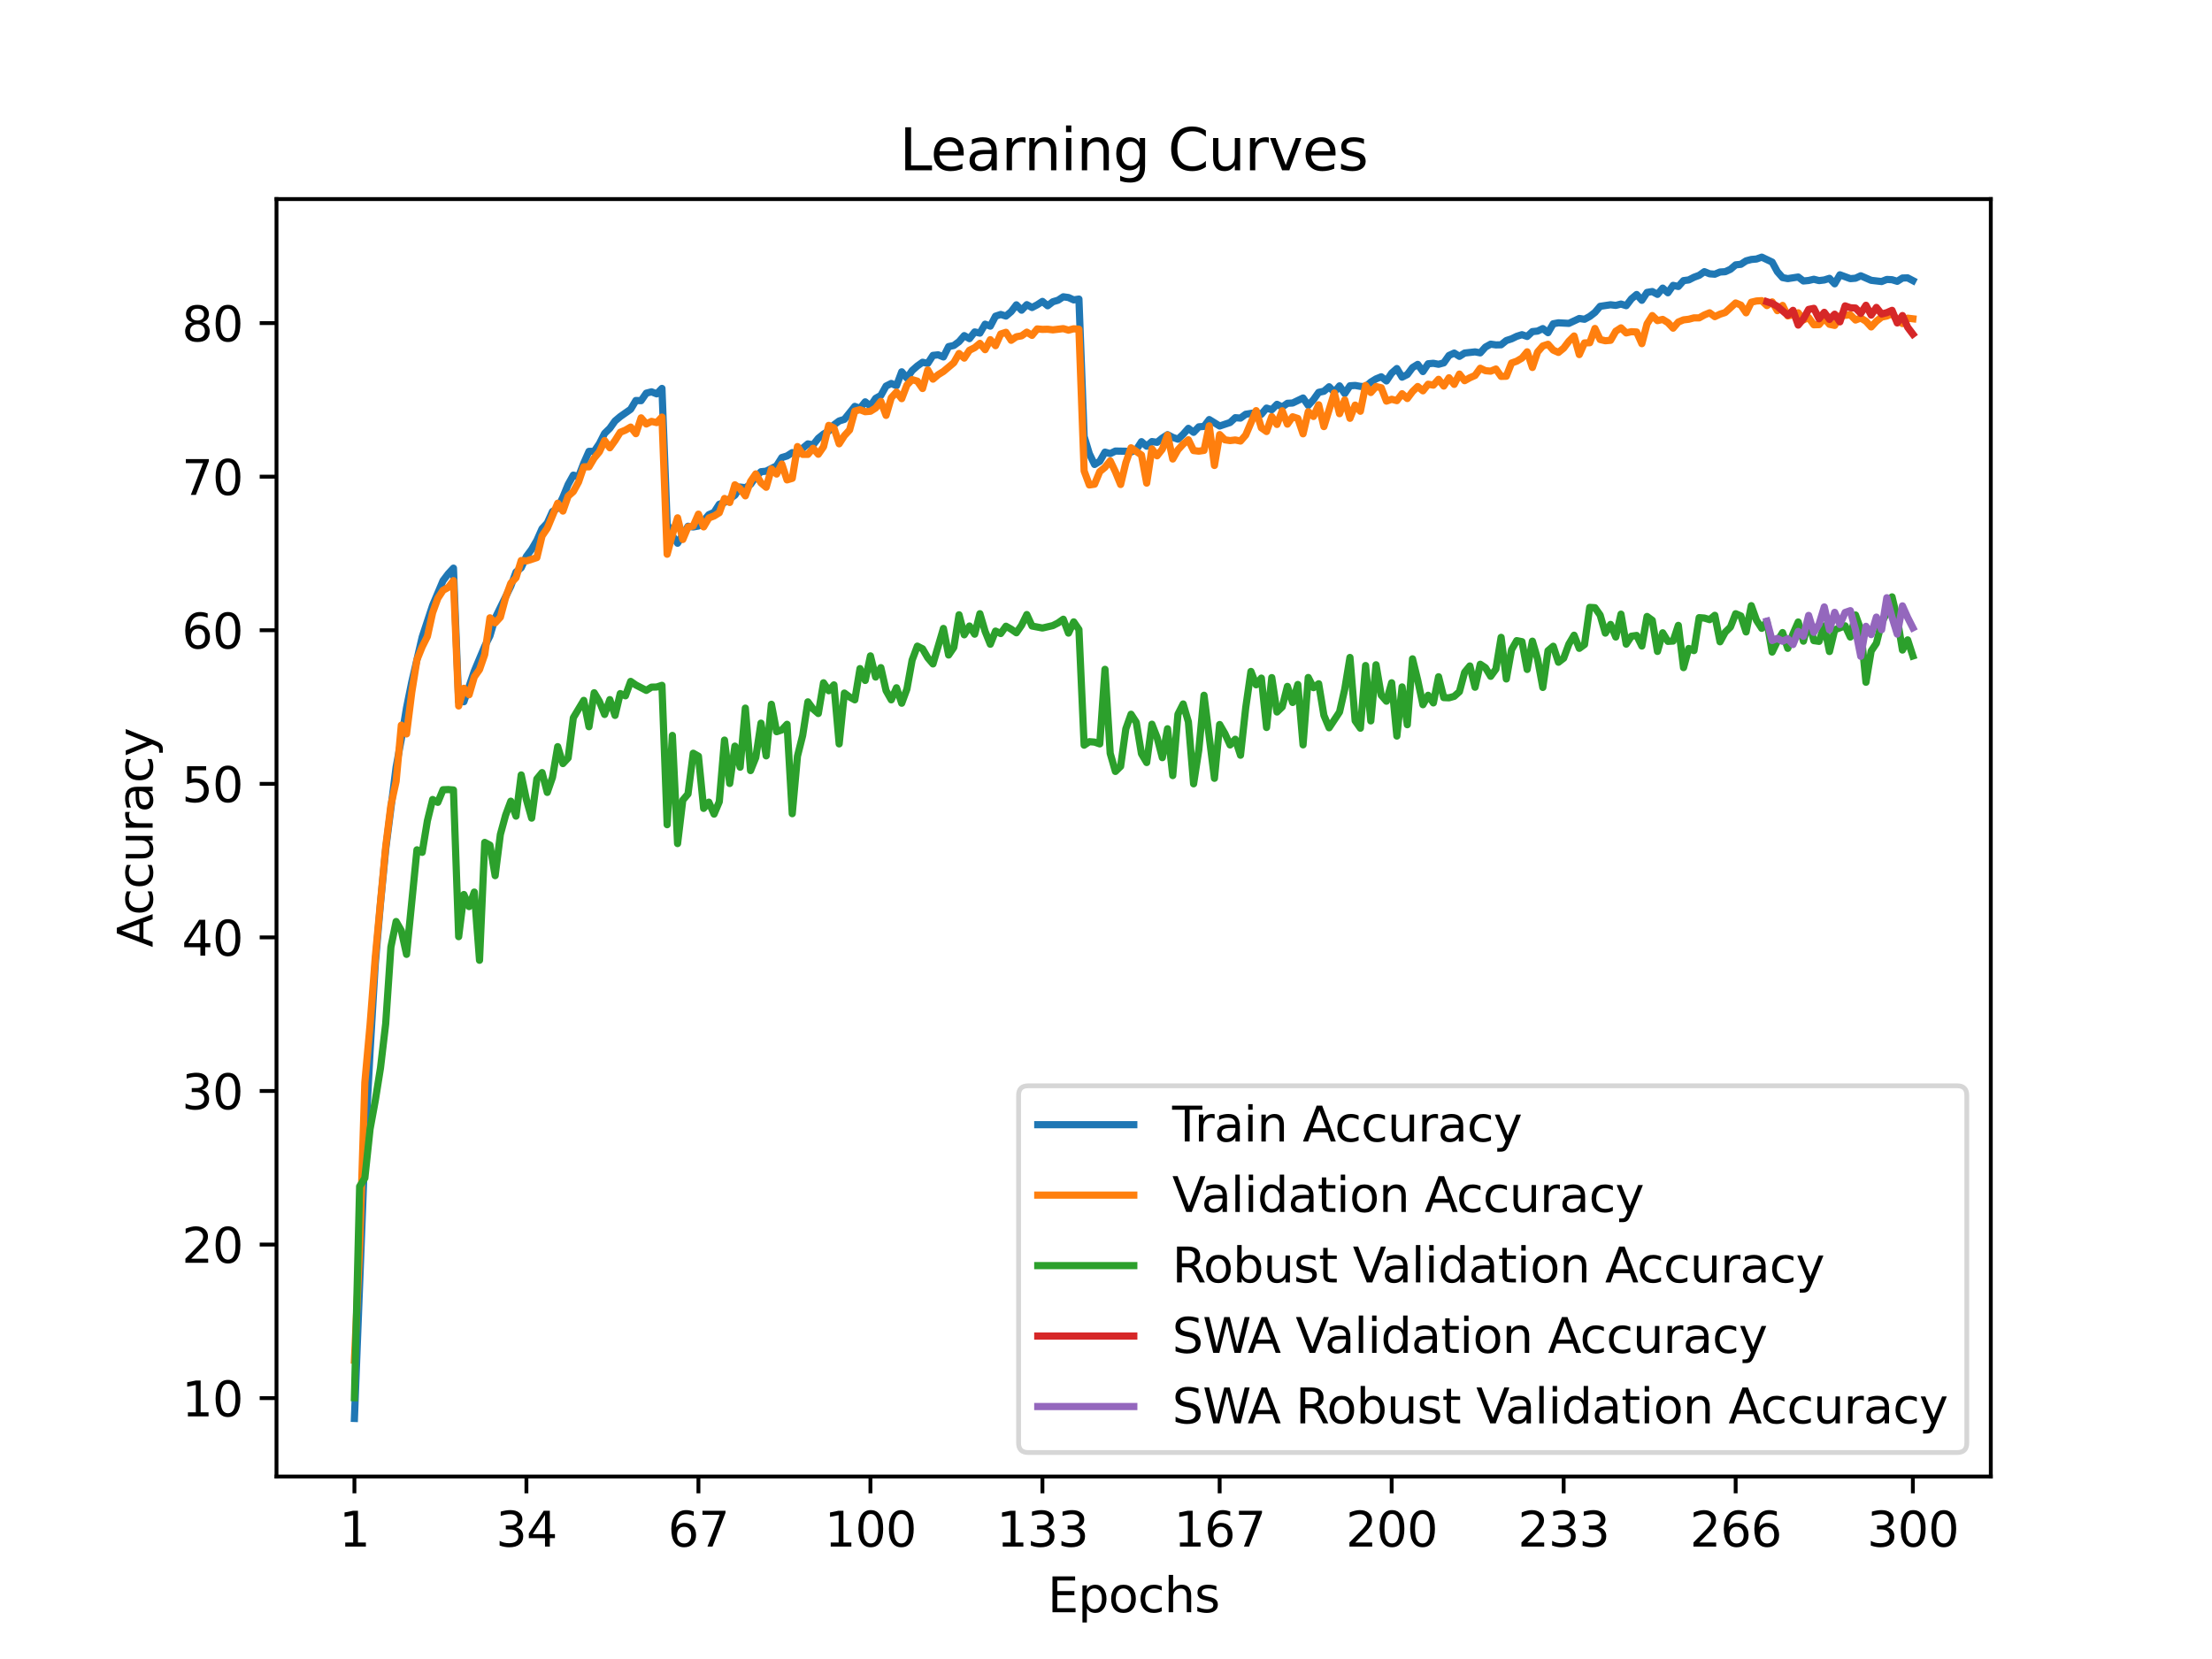 <?xml version="1.0" encoding="utf-8" standalone="no"?>
<!DOCTYPE svg PUBLIC "-//W3C//DTD SVG 1.1//EN"
  "http://www.w3.org/Graphics/SVG/1.1/DTD/svg11.dtd">
<svg xmlns:xlink="http://www.w3.org/1999/xlink" width="460.8pt" height="345.6pt" viewBox="0 0 460.8 345.6" xmlns="http://www.w3.org/2000/svg" version="1.1">
 <defs>
  <style type="text/css">*{stroke-linejoin: round; stroke-linecap: butt}</style>
 </defs>
 <g id="figure_1">
  <g id="patch_1">
   <path d="M 0 345.6 
L 460.8 345.6 
L 460.8 0 
L 0 0 
z
" style="fill: #ffffff"/>
  </g>
  <g id="axes_1">
   <g id="patch_2">
    <path d="M 57.6 307.584 
L 414.72 307.584 
L 414.72 41.472 
L 57.6 41.472 
z
" style="fill: #ffffff"/>
   </g>
   <g id="matplotlib.axis_1">
    <g id="xtick_1">
     <g id="line2d_1">
      <defs>
       <path id="mee6770989e" d="M 0 0 
L 0 3.5 
" style="stroke: #000000; stroke-width: 0.8"/>
      </defs>
      <g>
       <use xlink:href="#mee6770989e" x="73.833" y="307.584" style="stroke: #000000; stroke-width: 0.8"/>
      </g>
     </g>
     <g id="text_1">
      <!-- 1 -->
      <g transform="translate(70.651 322.182) scale(0.1 -0.1)">
       <defs>
        <path id="DejaVuSans-31" d="M 794 531 
L 1825 531 
L 1825 4091 
L 703 3866 
L 703 4441 
L 1819 4666 
L 2450 4666 
L 2450 531 
L 3481 531 
L 3481 0 
L 794 0 
L 794 531 
z
" transform="scale(0.016)"/>
       </defs>
       <use xlink:href="#DejaVuSans-31"/>
      </g>
     </g>
    </g>
    <g id="xtick_2">
     <g id="line2d_2">
      <g>
       <use xlink:href="#mee6770989e" x="109.664" y="307.584" style="stroke: #000000; stroke-width: 0.8"/>
      </g>
     </g>
     <g id="text_2">
      <!-- 34 -->
      <g transform="translate(103.302 322.182) scale(0.1 -0.1)">
       <defs>
        <path id="DejaVuSans-33" d="M 2597 2516 
Q 3050 2419 3304 2112 
Q 3559 1806 3559 1356 
Q 3559 666 3084 287 
Q 2609 -91 1734 -91 
Q 1441 -91 1130 -33 
Q 819 25 488 141 
L 488 750 
Q 750 597 1062 519 
Q 1375 441 1716 441 
Q 2309 441 2620 675 
Q 2931 909 2931 1356 
Q 2931 1769 2642 2001 
Q 2353 2234 1838 2234 
L 1294 2234 
L 1294 2753 
L 1863 2753 
Q 2328 2753 2575 2939 
Q 2822 3125 2822 3475 
Q 2822 3834 2567 4026 
Q 2313 4219 1838 4219 
Q 1578 4219 1281 4162 
Q 984 4106 628 3988 
L 628 4550 
Q 988 4650 1302 4700 
Q 1616 4750 1894 4750 
Q 2613 4750 3031 4423 
Q 3450 4097 3450 3541 
Q 3450 3153 3228 2886 
Q 3006 2619 2597 2516 
z
" transform="scale(0.016)"/>
        <path id="DejaVuSans-34" d="M 2419 4116 
L 825 1625 
L 2419 1625 
L 2419 4116 
z
M 2253 4666 
L 3047 4666 
L 3047 1625 
L 3713 1625 
L 3713 1100 
L 3047 1100 
L 3047 0 
L 2419 0 
L 2419 1100 
L 313 1100 
L 313 1709 
L 2253 4666 
z
" transform="scale(0.016)"/>
       </defs>
       <use xlink:href="#DejaVuSans-33"/>
       <use xlink:href="#DejaVuSans-34" x="63.623"/>
      </g>
     </g>
    </g>
    <g id="xtick_3">
     <g id="line2d_3">
      <g>
       <use xlink:href="#mee6770989e" x="145.496" y="307.584" style="stroke: #000000; stroke-width: 0.8"/>
      </g>
     </g>
     <g id="text_3">
      <!-- 67 -->
      <g transform="translate(139.133 322.182) scale(0.1 -0.1)">
       <defs>
        <path id="DejaVuSans-36" d="M 2113 2584 
Q 1688 2584 1439 2293 
Q 1191 2003 1191 1497 
Q 1191 994 1439 701 
Q 1688 409 2113 409 
Q 2538 409 2786 701 
Q 3034 994 3034 1497 
Q 3034 2003 2786 2293 
Q 2538 2584 2113 2584 
z
M 3366 4563 
L 3366 3988 
Q 3128 4100 2886 4159 
Q 2644 4219 2406 4219 
Q 1781 4219 1451 3797 
Q 1122 3375 1075 2522 
Q 1259 2794 1537 2939 
Q 1816 3084 2150 3084 
Q 2853 3084 3261 2657 
Q 3669 2231 3669 1497 
Q 3669 778 3244 343 
Q 2819 -91 2113 -91 
Q 1303 -91 875 529 
Q 447 1150 447 2328 
Q 447 3434 972 4092 
Q 1497 4750 2381 4750 
Q 2619 4750 2861 4703 
Q 3103 4656 3366 4563 
z
" transform="scale(0.016)"/>
        <path id="DejaVuSans-37" d="M 525 4666 
L 3525 4666 
L 3525 4397 
L 1831 0 
L 1172 0 
L 2766 4134 
L 525 4134 
L 525 4666 
z
" transform="scale(0.016)"/>
       </defs>
       <use xlink:href="#DejaVuSans-36"/>
       <use xlink:href="#DejaVuSans-37" x="63.623"/>
      </g>
     </g>
    </g>
    <g id="xtick_4">
     <g id="line2d_4">
      <g>
       <use xlink:href="#mee6770989e" x="181.327" y="307.584" style="stroke: #000000; stroke-width: 0.8"/>
      </g>
     </g>
     <g id="text_4">
      <!-- 100 -->
      <g transform="translate(171.783 322.182) scale(0.1 -0.1)">
       <defs>
        <path id="DejaVuSans-30" d="M 2034 4250 
Q 1547 4250 1301 3770 
Q 1056 3291 1056 2328 
Q 1056 1369 1301 889 
Q 1547 409 2034 409 
Q 2525 409 2770 889 
Q 3016 1369 3016 2328 
Q 3016 3291 2770 3770 
Q 2525 4250 2034 4250 
z
M 2034 4750 
Q 2819 4750 3233 4129 
Q 3647 3509 3647 2328 
Q 3647 1150 3233 529 
Q 2819 -91 2034 -91 
Q 1250 -91 836 529 
Q 422 1150 422 2328 
Q 422 3509 836 4129 
Q 1250 4750 2034 4750 
z
" transform="scale(0.016)"/>
       </defs>
       <use xlink:href="#DejaVuSans-31"/>
       <use xlink:href="#DejaVuSans-30" x="63.623"/>
       <use xlink:href="#DejaVuSans-30" x="127.246"/>
      </g>
     </g>
    </g>
    <g id="xtick_5">
     <g id="line2d_5">
      <g>
       <use xlink:href="#mee6770989e" x="217.158" y="307.584" style="stroke: #000000; stroke-width: 0.8"/>
      </g>
     </g>
     <g id="text_5">
      <!-- 133 -->
      <g transform="translate(207.615 322.182) scale(0.1 -0.1)">
       <use xlink:href="#DejaVuSans-31"/>
       <use xlink:href="#DejaVuSans-33" x="63.623"/>
       <use xlink:href="#DejaVuSans-33" x="127.246"/>
      </g>
     </g>
    </g>
    <g id="xtick_6">
     <g id="line2d_6">
      <g>
       <use xlink:href="#mee6770989e" x="254.076" y="307.584" style="stroke: #000000; stroke-width: 0.8"/>
      </g>
     </g>
     <g id="text_6">
      <!-- 167 -->
      <g transform="translate(244.532 322.182) scale(0.1 -0.1)">
       <use xlink:href="#DejaVuSans-31"/>
       <use xlink:href="#DejaVuSans-36" x="63.623"/>
       <use xlink:href="#DejaVuSans-37" x="127.246"/>
      </g>
     </g>
    </g>
    <g id="xtick_7">
     <g id="line2d_7">
      <g>
       <use xlink:href="#mee6770989e" x="289.907" y="307.584" style="stroke: #000000; stroke-width: 0.8"/>
      </g>
     </g>
     <g id="text_7">
      <!-- 200 -->
      <g transform="translate(280.363 322.182) scale(0.1 -0.1)">
       <defs>
        <path id="DejaVuSans-32" d="M 1228 531 
L 3431 531 
L 3431 0 
L 469 0 
L 469 531 
Q 828 903 1448 1529 
Q 2069 2156 2228 2338 
Q 2531 2678 2651 2914 
Q 2772 3150 2772 3378 
Q 2772 3750 2511 3984 
Q 2250 4219 1831 4219 
Q 1534 4219 1204 4116 
Q 875 4013 500 3803 
L 500 4441 
Q 881 4594 1212 4672 
Q 1544 4750 1819 4750 
Q 2544 4750 2975 4387 
Q 3406 4025 3406 3419 
Q 3406 3131 3298 2873 
Q 3191 2616 2906 2266 
Q 2828 2175 2409 1742 
Q 1991 1309 1228 531 
z
" transform="scale(0.016)"/>
       </defs>
       <use xlink:href="#DejaVuSans-32"/>
       <use xlink:href="#DejaVuSans-30" x="63.623"/>
       <use xlink:href="#DejaVuSans-30" x="127.246"/>
      </g>
     </g>
    </g>
    <g id="xtick_8">
     <g id="line2d_8">
      <g>
       <use xlink:href="#mee6770989e" x="325.739" y="307.584" style="stroke: #000000; stroke-width: 0.8"/>
      </g>
     </g>
     <g id="text_8">
      <!-- 233 -->
      <g transform="translate(316.195 322.182) scale(0.1 -0.1)">
       <use xlink:href="#DejaVuSans-32"/>
       <use xlink:href="#DejaVuSans-33" x="63.623"/>
       <use xlink:href="#DejaVuSans-33" x="127.246"/>
      </g>
     </g>
    </g>
    <g id="xtick_9">
     <g id="line2d_9">
      <g>
       <use xlink:href="#mee6770989e" x="361.57" y="307.584" style="stroke: #000000; stroke-width: 0.8"/>
      </g>
     </g>
     <g id="text_9">
      <!-- 266 -->
      <g transform="translate(352.026 322.182) scale(0.1 -0.1)">
       <use xlink:href="#DejaVuSans-32"/>
       <use xlink:href="#DejaVuSans-36" x="63.623"/>
       <use xlink:href="#DejaVuSans-36" x="127.246"/>
      </g>
     </g>
    </g>
    <g id="xtick_10">
     <g id="line2d_10">
      <g>
       <use xlink:href="#mee6770989e" x="398.487" y="307.584" style="stroke: #000000; stroke-width: 0.8"/>
      </g>
     </g>
     <g id="text_10">
      <!-- 300 -->
      <g transform="translate(388.944 322.182) scale(0.1 -0.1)">
       <use xlink:href="#DejaVuSans-33"/>
       <use xlink:href="#DejaVuSans-30" x="63.623"/>
       <use xlink:href="#DejaVuSans-30" x="127.246"/>
      </g>
     </g>
    </g>
    <g id="text_11">
     <!-- Epochs -->
     <g transform="translate(218.244 335.861) scale(0.1 -0.1)">
      <defs>
       <path id="DejaVuSans-45" d="M 628 4666 
L 3578 4666 
L 3578 4134 
L 1259 4134 
L 1259 2753 
L 3481 2753 
L 3481 2222 
L 1259 2222 
L 1259 531 
L 3634 531 
L 3634 0 
L 628 0 
L 628 4666 
z
" transform="scale(0.016)"/>
       <path id="DejaVuSans-70" d="M 1159 525 
L 1159 -1331 
L 581 -1331 
L 581 3500 
L 1159 3500 
L 1159 2969 
Q 1341 3281 1617 3432 
Q 1894 3584 2278 3584 
Q 2916 3584 3314 3078 
Q 3713 2572 3713 1747 
Q 3713 922 3314 415 
Q 2916 -91 2278 -91 
Q 1894 -91 1617 61 
Q 1341 213 1159 525 
z
M 3116 1747 
Q 3116 2381 2855 2742 
Q 2594 3103 2138 3103 
Q 1681 3103 1420 2742 
Q 1159 2381 1159 1747 
Q 1159 1113 1420 752 
Q 1681 391 2138 391 
Q 2594 391 2855 752 
Q 3116 1113 3116 1747 
z
" transform="scale(0.016)"/>
       <path id="DejaVuSans-6f" d="M 1959 3097 
Q 1497 3097 1228 2736 
Q 959 2375 959 1747 
Q 959 1119 1226 758 
Q 1494 397 1959 397 
Q 2419 397 2687 759 
Q 2956 1122 2956 1747 
Q 2956 2369 2687 2733 
Q 2419 3097 1959 3097 
z
M 1959 3584 
Q 2709 3584 3137 3096 
Q 3566 2609 3566 1747 
Q 3566 888 3137 398 
Q 2709 -91 1959 -91 
Q 1206 -91 779 398 
Q 353 888 353 1747 
Q 353 2609 779 3096 
Q 1206 3584 1959 3584 
z
" transform="scale(0.016)"/>
       <path id="DejaVuSans-63" d="M 3122 3366 
L 3122 2828 
Q 2878 2963 2633 3030 
Q 2388 3097 2138 3097 
Q 1578 3097 1268 2742 
Q 959 2388 959 1747 
Q 959 1106 1268 751 
Q 1578 397 2138 397 
Q 2388 397 2633 464 
Q 2878 531 3122 666 
L 3122 134 
Q 2881 22 2623 -34 
Q 2366 -91 2075 -91 
Q 1284 -91 818 406 
Q 353 903 353 1747 
Q 353 2603 823 3093 
Q 1294 3584 2113 3584 
Q 2378 3584 2631 3529 
Q 2884 3475 3122 3366 
z
" transform="scale(0.016)"/>
       <path id="DejaVuSans-68" d="M 3513 2113 
L 3513 0 
L 2938 0 
L 2938 2094 
Q 2938 2591 2744 2837 
Q 2550 3084 2163 3084 
Q 1697 3084 1428 2787 
Q 1159 2491 1159 1978 
L 1159 0 
L 581 0 
L 581 4863 
L 1159 4863 
L 1159 2956 
Q 1366 3272 1645 3428 
Q 1925 3584 2291 3584 
Q 2894 3584 3203 3211 
Q 3513 2838 3513 2113 
z
" transform="scale(0.016)"/>
       <path id="DejaVuSans-73" d="M 2834 3397 
L 2834 2853 
Q 2591 2978 2328 3040 
Q 2066 3103 1784 3103 
Q 1356 3103 1142 2972 
Q 928 2841 928 2578 
Q 928 2378 1081 2264 
Q 1234 2150 1697 2047 
L 1894 2003 
Q 2506 1872 2764 1633 
Q 3022 1394 3022 966 
Q 3022 478 2636 193 
Q 2250 -91 1575 -91 
Q 1294 -91 989 -36 
Q 684 19 347 128 
L 347 722 
Q 666 556 975 473 
Q 1284 391 1588 391 
Q 1994 391 2212 530 
Q 2431 669 2431 922 
Q 2431 1156 2273 1281 
Q 2116 1406 1581 1522 
L 1381 1569 
Q 847 1681 609 1914 
Q 372 2147 372 2553 
Q 372 3047 722 3315 
Q 1072 3584 1716 3584 
Q 2034 3584 2315 3537 
Q 2597 3491 2834 3397 
z
" transform="scale(0.016)"/>
      </defs>
      <use xlink:href="#DejaVuSans-45"/>
      <use xlink:href="#DejaVuSans-70" x="63.184"/>
      <use xlink:href="#DejaVuSans-6f" x="126.66"/>
      <use xlink:href="#DejaVuSans-63" x="187.842"/>
      <use xlink:href="#DejaVuSans-68" x="242.822"/>
      <use xlink:href="#DejaVuSans-73" x="306.201"/>
     </g>
    </g>
   </g>
   <g id="matplotlib.axis_2">
    <g id="ytick_1">
     <g id="line2d_11">
      <defs>
       <path id="mc89e601631" d="M 0 0 
L -3.5 0 
" style="stroke: #000000; stroke-width: 0.8"/>
      </defs>
      <g>
       <use xlink:href="#mc89e601631" x="57.6" y="291.258" style="stroke: #000000; stroke-width: 0.8"/>
      </g>
     </g>
     <g id="text_12">
      <!-- 10 -->
      <g transform="translate(37.875 295.058) scale(0.1 -0.1)">
       <use xlink:href="#DejaVuSans-31"/>
       <use xlink:href="#DejaVuSans-30" x="63.623"/>
      </g>
     </g>
    </g>
    <g id="ytick_2">
     <g id="line2d_12">
      <g>
       <use xlink:href="#mc89e601631" x="57.6" y="259.265" style="stroke: #000000; stroke-width: 0.8"/>
      </g>
     </g>
     <g id="text_13">
      <!-- 20 -->
      <g transform="translate(37.875 263.064) scale(0.1 -0.1)">
       <use xlink:href="#DejaVuSans-32"/>
       <use xlink:href="#DejaVuSans-30" x="63.623"/>
      </g>
     </g>
    </g>
    <g id="ytick_3">
     <g id="line2d_13">
      <g>
       <use xlink:href="#mc89e601631" x="57.6" y="227.272" style="stroke: #000000; stroke-width: 0.8"/>
      </g>
     </g>
     <g id="text_14">
      <!-- 30 -->
      <g transform="translate(37.875 231.071) scale(0.1 -0.1)">
       <use xlink:href="#DejaVuSans-33"/>
       <use xlink:href="#DejaVuSans-30" x="63.623"/>
      </g>
     </g>
    </g>
    <g id="ytick_4">
     <g id="line2d_14">
      <g>
       <use xlink:href="#mc89e601631" x="57.6" y="195.279" style="stroke: #000000; stroke-width: 0.8"/>
      </g>
     </g>
     <g id="text_15">
      <!-- 40 -->
      <g transform="translate(37.875 199.078) scale(0.1 -0.1)">
       <use xlink:href="#DejaVuSans-34"/>
       <use xlink:href="#DejaVuSans-30" x="63.623"/>
      </g>
     </g>
    </g>
    <g id="ytick_5">
     <g id="line2d_15">
      <g>
       <use xlink:href="#mc89e601631" x="57.6" y="163.286" style="stroke: #000000; stroke-width: 0.8"/>
      </g>
     </g>
     <g id="text_16">
      <!-- 50 -->
      <g transform="translate(37.875 167.085) scale(0.1 -0.1)">
       <defs>
        <path id="DejaVuSans-35" d="M 691 4666 
L 3169 4666 
L 3169 4134 
L 1269 4134 
L 1269 2991 
Q 1406 3038 1543 3061 
Q 1681 3084 1819 3084 
Q 2600 3084 3056 2656 
Q 3513 2228 3513 1497 
Q 3513 744 3044 326 
Q 2575 -91 1722 -91 
Q 1428 -91 1123 -41 
Q 819 9 494 109 
L 494 744 
Q 775 591 1075 516 
Q 1375 441 1709 441 
Q 2250 441 2565 725 
Q 2881 1009 2881 1497 
Q 2881 1984 2565 2268 
Q 2250 2553 1709 2553 
Q 1456 2553 1204 2497 
Q 953 2441 691 2322 
L 691 4666 
z
" transform="scale(0.016)"/>
       </defs>
       <use xlink:href="#DejaVuSans-35"/>
       <use xlink:href="#DejaVuSans-30" x="63.623"/>
      </g>
     </g>
    </g>
    <g id="ytick_6">
     <g id="line2d_16">
      <g>
       <use xlink:href="#mc89e601631" x="57.6" y="131.292" style="stroke: #000000; stroke-width: 0.8"/>
      </g>
     </g>
     <g id="text_17">
      <!-- 60 -->
      <g transform="translate(37.875 135.092) scale(0.1 -0.1)">
       <use xlink:href="#DejaVuSans-36"/>
       <use xlink:href="#DejaVuSans-30" x="63.623"/>
      </g>
     </g>
    </g>
    <g id="ytick_7">
     <g id="line2d_17">
      <g>
       <use xlink:href="#mc89e601631" x="57.6" y="99.299" style="stroke: #000000; stroke-width: 0.8"/>
      </g>
     </g>
     <g id="text_18">
      <!-- 70 -->
      <g transform="translate(37.875 103.098) scale(0.1 -0.1)">
       <use xlink:href="#DejaVuSans-37"/>
       <use xlink:href="#DejaVuSans-30" x="63.623"/>
      </g>
     </g>
    </g>
    <g id="ytick_8">
     <g id="line2d_18">
      <g>
       <use xlink:href="#mc89e601631" x="57.6" y="67.306" style="stroke: #000000; stroke-width: 0.8"/>
      </g>
     </g>
     <g id="text_19">
      <!-- 80 -->
      <g transform="translate(37.875 71.105) scale(0.1 -0.1)">
       <defs>
        <path id="DejaVuSans-38" d="M 2034 2216 
Q 1584 2216 1326 1975 
Q 1069 1734 1069 1313 
Q 1069 891 1326 650 
Q 1584 409 2034 409 
Q 2484 409 2743 651 
Q 3003 894 3003 1313 
Q 3003 1734 2745 1975 
Q 2488 2216 2034 2216 
z
M 1403 2484 
Q 997 2584 770 2862 
Q 544 3141 544 3541 
Q 544 4100 942 4425 
Q 1341 4750 2034 4750 
Q 2731 4750 3128 4425 
Q 3525 4100 3525 3541 
Q 3525 3141 3298 2862 
Q 3072 2584 2669 2484 
Q 3125 2378 3379 2068 
Q 3634 1759 3634 1313 
Q 3634 634 3220 271 
Q 2806 -91 2034 -91 
Q 1263 -91 848 271 
Q 434 634 434 1313 
Q 434 1759 690 2068 
Q 947 2378 1403 2484 
z
M 1172 3481 
Q 1172 3119 1398 2916 
Q 1625 2713 2034 2713 
Q 2441 2713 2670 2916 
Q 2900 3119 2900 3481 
Q 2900 3844 2670 4047 
Q 2441 4250 2034 4250 
Q 1625 4250 1398 4047 
Q 1172 3844 1172 3481 
z
" transform="scale(0.016)"/>
       </defs>
       <use xlink:href="#DejaVuSans-38"/>
       <use xlink:href="#DejaVuSans-30" x="63.623"/>
      </g>
     </g>
    </g>
    <g id="text_20">
     <!-- Accuracy -->
     <g transform="translate(31.795 197.356) rotate(-90) scale(0.1 -0.1)">
      <defs>
       <path id="DejaVuSans-41" d="M 2188 4044 
L 1331 1722 
L 3047 1722 
L 2188 4044 
z
M 1831 4666 
L 2547 4666 
L 4325 0 
L 3669 0 
L 3244 1197 
L 1141 1197 
L 716 0 
L 50 0 
L 1831 4666 
z
" transform="scale(0.016)"/>
       <path id="DejaVuSans-75" d="M 544 1381 
L 544 3500 
L 1119 3500 
L 1119 1403 
Q 1119 906 1312 657 
Q 1506 409 1894 409 
Q 2359 409 2629 706 
Q 2900 1003 2900 1516 
L 2900 3500 
L 3475 3500 
L 3475 0 
L 2900 0 
L 2900 538 
Q 2691 219 2414 64 
Q 2138 -91 1772 -91 
Q 1169 -91 856 284 
Q 544 659 544 1381 
z
M 1991 3584 
L 1991 3584 
z
" transform="scale(0.016)"/>
       <path id="DejaVuSans-72" d="M 2631 2963 
Q 2534 3019 2420 3045 
Q 2306 3072 2169 3072 
Q 1681 3072 1420 2755 
Q 1159 2438 1159 1844 
L 1159 0 
L 581 0 
L 581 3500 
L 1159 3500 
L 1159 2956 
Q 1341 3275 1631 3429 
Q 1922 3584 2338 3584 
Q 2397 3584 2469 3576 
Q 2541 3569 2628 3553 
L 2631 2963 
z
" transform="scale(0.016)"/>
       <path id="DejaVuSans-61" d="M 2194 1759 
Q 1497 1759 1228 1600 
Q 959 1441 959 1056 
Q 959 750 1161 570 
Q 1363 391 1709 391 
Q 2188 391 2477 730 
Q 2766 1069 2766 1631 
L 2766 1759 
L 2194 1759 
z
M 3341 1997 
L 3341 0 
L 2766 0 
L 2766 531 
Q 2569 213 2275 61 
Q 1981 -91 1556 -91 
Q 1019 -91 701 211 
Q 384 513 384 1019 
Q 384 1609 779 1909 
Q 1175 2209 1959 2209 
L 2766 2209 
L 2766 2266 
Q 2766 2663 2505 2880 
Q 2244 3097 1772 3097 
Q 1472 3097 1187 3025 
Q 903 2953 641 2809 
L 641 3341 
Q 956 3463 1253 3523 
Q 1550 3584 1831 3584 
Q 2591 3584 2966 3190 
Q 3341 2797 3341 1997 
z
" transform="scale(0.016)"/>
       <path id="DejaVuSans-79" d="M 2059 -325 
Q 1816 -950 1584 -1140 
Q 1353 -1331 966 -1331 
L 506 -1331 
L 506 -850 
L 844 -850 
Q 1081 -850 1212 -737 
Q 1344 -625 1503 -206 
L 1606 56 
L 191 3500 
L 800 3500 
L 1894 763 
L 2988 3500 
L 3597 3500 
L 2059 -325 
z
" transform="scale(0.016)"/>
      </defs>
      <use xlink:href="#DejaVuSans-41"/>
      <use xlink:href="#DejaVuSans-63" x="66.658"/>
      <use xlink:href="#DejaVuSans-63" x="121.639"/>
      <use xlink:href="#DejaVuSans-75" x="176.619"/>
      <use xlink:href="#DejaVuSans-72" x="239.998"/>
      <use xlink:href="#DejaVuSans-61" x="281.111"/>
      <use xlink:href="#DejaVuSans-63" x="342.391"/>
      <use xlink:href="#DejaVuSans-79" x="397.371"/>
     </g>
    </g>
   </g>
   <g id="line2d_19">
    <path d="M 73.833 295.488 
L 76.004 239.5 
L 77.09 219.075 
L 78.176 200.788 
L 79.262 188.196 
L 80.348 176.921 
L 82.519 159.811 
L 83.605 153.956 
L 84.691 147.43 
L 85.777 142.08 
L 87.948 132.713 
L 90.12 126.122 
L 92.291 120.971 
L 93.377 119.532 
L 94.463 118.354 
L 95.549 146.15 
L 96.635 146.182 
L 98.806 139.803 
L 100.978 134.632 
L 102.064 132.457 
L 103.149 128.778 
L 105.321 124.337 
L 106.407 122.117 
L 107.493 119.167 
L 108.578 118.265 
L 109.664 115.91 
L 110.75 114.445 
L 111.836 112.583 
L 112.922 110.132 
L 114.007 108.967 
L 115.093 106.562 
L 116.179 105.858 
L 117.265 103.58 
L 118.351 100.931 
L 119.436 98.979 
L 120.522 99.293 
L 121.608 96.484 
L 122.694 94.027 
L 123.78 94.02 
L 124.865 92.433 
L 125.951 90.283 
L 127.037 89.221 
L 128.123 87.698 
L 129.209 86.783 
L 131.38 85.26 
L 132.466 83.43 
L 133.552 83.469 
L 134.638 81.901 
L 135.723 81.626 
L 136.809 82.048 
L 137.895 80.916 
L 138.981 109.166 
L 140.067 111.578 
L 141.152 113.165 
L 143.324 109.633 
L 144.41 109.774 
L 145.496 109.582 
L 146.581 108.488 
L 147.667 107.214 
L 148.753 106.741 
L 149.839 105.045 
L 150.925 104.668 
L 153.096 103.158 
L 154.182 101.462 
L 155.268 101.603 
L 156.354 100.905 
L 157.439 99.35 
L 158.525 98.269 
L 159.611 98.154 
L 161.783 97.047 
L 162.868 95.313 
L 163.954 94.986 
L 165.04 94.289 
L 166.126 94.603 
L 167.212 93.374 
L 168.297 92.472 
L 169.383 92.677 
L 170.469 91.307 
L 171.555 90.424 
L 172.641 89.791 
L 173.726 88.505 
L 174.812 87.698 
L 175.898 87.359 
L 178.07 84.659 
L 179.155 85.062 
L 180.241 83.712 
L 181.327 84.595 
L 182.413 82.983 
L 183.499 82.375 
L 184.584 80.423 
L 185.67 79.879 
L 186.756 80.359 
L 187.842 77.454 
L 188.928 78.759 
L 190.013 77.198 
L 191.099 76.238 
L 192.185 75.464 
L 193.271 75.701 
L 194.357 74.031 
L 195.442 73.916 
L 196.528 74.357 
L 197.614 72.201 
L 198.7 71.971 
L 199.786 71.171 
L 200.871 69.917 
L 201.957 70.544 
L 203.043 69.149 
L 204.129 69.392 
L 205.215 67.536 
L 206.3 67.939 
L 207.386 65.866 
L 208.472 65.508 
L 209.558 65.841 
L 210.644 64.919 
L 211.729 63.505 
L 212.815 64.618 
L 213.901 63.467 
L 214.987 64.062 
L 216.073 63.492 
L 217.158 62.788 
L 218.244 63.697 
L 219.33 62.859 
L 220.416 62.539 
L 221.502 61.829 
L 222.587 61.982 
L 223.673 62.475 
L 224.759 62.302 
L 225.845 90.93 
L 226.931 94.519 
L 228.016 96.759 
L 229.102 96.1 
L 230.188 94.187 
L 231.274 94.494 
L 232.36 93.963 
L 234.531 94.001 
L 235.617 94.167 
L 236.703 93.707 
L 237.789 92.011 
L 238.875 92.952 
L 239.96 91.985 
L 241.046 92.145 
L 242.132 91.256 
L 243.218 90.552 
L 244.304 91.115 
L 245.389 91.493 
L 246.475 90.463 
L 247.561 89.234 
L 248.647 90.059 
L 249.733 88.914 
L 250.818 88.831 
L 251.904 87.404 
L 254.076 88.748 
L 256.247 88.018 
L 257.333 87.014 
L 258.419 87.097 
L 259.505 86.297 
L 261.676 85.952 
L 262.762 86.303 
L 263.848 85.011 
L 264.934 85.356 
L 266.02 84.23 
L 267.105 84.787 
L 268.191 84.013 
L 269.277 83.955 
L 271.449 82.912 
L 272.534 84.461 
L 273.62 83.264 
L 274.706 81.735 
L 275.792 81.504 
L 276.878 80.57 
L 277.963 81.69 
L 279.049 80.385 
L 280.135 81.997 
L 281.221 80.366 
L 282.307 80.295 
L 283.392 80.487 
L 284.478 80.557 
L 285.564 79.598 
L 286.65 78.932 
L 287.736 78.491 
L 288.821 79.355 
L 289.907 77.729 
L 290.993 76.776 
L 292.079 78.568 
L 293.165 78.024 
L 294.25 76.578 
L 295.336 75.906 
L 296.422 77.403 
L 297.508 75.778 
L 298.594 75.682 
L 299.679 75.886 
L 300.765 75.592 
L 301.851 74.05 
L 302.937 73.551 
L 304.023 74.236 
L 305.108 73.545 
L 307.28 73.301 
L 308.366 73.506 
L 309.452 72.297 
L 310.537 71.695 
L 311.623 71.849 
L 312.709 71.823 
L 313.795 70.94 
L 314.881 70.588 
L 315.966 70.064 
L 317.052 69.718 
L 318.138 70.089 
L 319.224 69.078 
L 320.31 68.97 
L 321.395 68.451 
L 322.481 69.302 
L 323.567 67.447 
L 324.653 67.248 
L 326.824 67.363 
L 328.996 66.346 
L 330.082 66.512 
L 331.168 65.924 
L 332.253 65.086 
L 333.339 63.812 
L 335.511 63.486 
L 336.597 63.62 
L 337.682 63.339 
L 338.768 63.678 
L 339.854 62.257 
L 340.94 61.349 
L 342.026 62.558 
L 343.111 60.914 
L 344.197 60.734 
L 345.283 61.323 
L 346.369 60.018 
L 347.455 60.99 
L 348.54 59.448 
L 349.626 59.679 
L 350.712 58.457 
L 351.798 58.316 
L 352.884 57.759 
L 353.969 57.356 
L 355.055 56.595 
L 356.141 57.036 
L 357.227 57.119 
L 358.313 56.665 
L 359.398 56.601 
L 360.484 56.102 
L 361.57 55.174 
L 362.656 55.059 
L 363.742 54.342 
L 364.827 54.054 
L 365.913 53.958 
L 366.999 53.568 
L 369.171 54.598 
L 370.256 56.595 
L 371.342 57.829 
L 372.428 58.041 
L 374.6 57.708 
L 375.685 58.533 
L 376.771 58.431 
L 377.857 58.175 
L 378.943 58.457 
L 380.029 58.322 
L 381.114 57.983 
L 382.2 59.122 
L 383.286 57.247 
L 385.458 58.047 
L 386.543 57.957 
L 387.629 57.452 
L 389.801 58.399 
L 391.972 58.649 
L 393.058 58.213 
L 394.144 58.271 
L 395.23 58.604 
L 396.316 57.919 
L 397.401 57.887 
L 398.487 58.457 
L 398.487 58.457 
" clip-path="url(#pb202e2604e)" style="fill: none; stroke: #1f77b4; stroke-width: 1.5; stroke-linecap: square"/>
   </g>
   <g id="line2d_20">
    <path d="M 73.833 283.356 
L 74.919 259.937 
L 76.004 225.48 
L 77.09 213.515 
L 78.176 199.438 
L 80.348 176.403 
L 81.433 167.765 
L 82.519 162.774 
L 83.605 151.064 
L 84.691 152.888 
L 85.777 144.218 
L 86.862 137.435 
L 87.948 134.748 
L 89.034 132.572 
L 90.12 127.645 
L 91.206 124.638 
L 92.291 122.974 
L 93.377 122.366 
L 94.463 120.959 
L 95.549 147.065 
L 96.635 143.386 
L 97.72 144.73 
L 98.806 141.018 
L 99.892 139.483 
L 100.978 136.347 
L 102.064 128.701 
L 103.149 129.757 
L 104.235 128.573 
L 105.321 124.51 
L 106.407 121.502 
L 107.493 120.351 
L 108.578 116.767 
L 109.664 116.863 
L 111.836 116.16 
L 112.922 111.649 
L 114.007 110.049 
L 116.179 104.834 
L 117.265 106.466 
L 118.351 103.362 
L 119.436 102.402 
L 120.522 100.419 
L 121.608 97.252 
L 122.694 97.252 
L 123.78 95.428 
L 124.865 94.116 
L 125.951 91.781 
L 127.037 93.284 
L 128.123 91.781 
L 129.209 90.053 
L 130.294 89.605 
L 131.38 88.965 
L 132.466 90.341 
L 133.552 87.046 
L 134.638 88.325 
L 135.723 87.782 
L 136.809 88.038 
L 137.895 86.886 
L 138.981 115.456 
L 140.067 111.393 
L 141.152 107.873 
L 142.238 112.384 
L 143.324 109.793 
L 144.41 109.569 
L 145.496 107.105 
L 146.581 109.761 
L 147.667 107.905 
L 148.753 107.489 
L 149.839 106.818 
L 150.925 103.842 
L 152.01 104.674 
L 153.096 100.995 
L 154.182 101.795 
L 155.268 103.298 
L 156.354 100.291 
L 157.439 98.723 
L 158.525 100.579 
L 159.611 101.507 
L 160.697 97.699 
L 161.783 98.755 
L 162.868 96.676 
L 163.954 99.971 
L 165.04 99.651 
L 166.126 93.028 
L 167.212 94.66 
L 168.297 94.66 
L 169.383 93.38 
L 170.469 94.628 
L 171.555 93.06 
L 172.641 88.613 
L 173.726 89.157 
L 174.812 92.453 
L 175.898 90.757 
L 176.984 89.573 
L 178.07 85.638 
L 179.155 85.35 
L 180.241 85.766 
L 181.327 85.67 
L 182.413 84.998 
L 183.499 83.622 
L 184.584 86.534 
L 185.67 82.855 
L 186.756 81.671 
L 187.842 83.047 
L 188.928 80.199 
L 190.013 79.079 
L 191.099 79.399 
L 192.185 80.935 
L 193.271 77.064 
L 194.357 78.983 
L 195.442 78.056 
L 196.528 77.384 
L 198.7 75.56 
L 199.786 73.641 
L 200.871 74.6 
L 201.957 72.969 
L 203.043 72.425 
L 204.129 71.529 
L 205.215 72.841 
L 206.3 70.761 
L 207.386 72.009 
L 208.472 69.577 
L 209.558 69.225 
L 210.644 70.889 
L 211.729 70.153 
L 212.815 69.961 
L 213.901 69.193 
L 214.987 69.865 
L 216.073 68.522 
L 217.158 68.618 
L 218.244 68.586 
L 219.33 68.714 
L 221.502 68.458 
L 222.587 68.778 
L 223.673 68.49 
L 224.759 68.586 
L 225.845 98.115 
L 226.931 101.027 
L 228.016 100.867 
L 229.102 98.243 
L 230.188 97.348 
L 231.274 96.004 
L 232.36 98.275 
L 233.445 100.931 
L 234.531 96.388 
L 235.617 93.284 
L 237.789 94.788 
L 238.875 100.643 
L 239.96 93.508 
L 241.046 94.948 
L 242.132 93.572 
L 243.218 90.629 
L 244.304 95.62 
L 245.389 93.7 
L 246.475 92.517 
L 247.561 91.621 
L 248.647 93.86 
L 249.733 93.988 
L 250.818 93.828 
L 251.904 88.709 
L 252.99 96.964 
L 254.076 90.533 
L 255.162 91.621 
L 256.247 91.781 
L 257.333 91.653 
L 258.419 91.877 
L 259.505 90.629 
L 261.676 85.542 
L 262.762 89.125 
L 263.848 89.893 
L 264.934 86.79 
L 266.02 88.421 
L 267.105 85.574 
L 268.191 88.357 
L 269.277 86.822 
L 270.363 87.174 
L 271.449 90.373 
L 272.534 85.766 
L 273.62 86.758 
L 274.706 84.326 
L 275.792 88.869 
L 277.963 81.863 
L 279.049 86.182 
L 280.135 83.303 
L 281.221 87.142 
L 282.307 84.39 
L 283.392 85.67 
L 284.478 80.295 
L 285.564 81.767 
L 286.65 80.519 
L 287.736 80.775 
L 288.821 83.558 
L 289.907 83.175 
L 290.993 83.462 
L 292.079 82.023 
L 293.165 83.015 
L 294.25 81.575 
L 295.336 80.519 
L 296.422 81.415 
L 297.508 80.039 
L 298.594 80.231 
L 299.679 79.015 
L 300.765 80.423 
L 301.851 78.695 
L 302.937 80.071 
L 304.023 77.928 
L 305.108 79.303 
L 306.194 78.695 
L 307.28 78.216 
L 308.366 76.712 
L 309.452 77.224 
L 310.537 77.32 
L 311.623 76.872 
L 312.709 78.408 
L 313.795 78.376 
L 314.881 75.624 
L 315.966 75.24 
L 317.052 74.6 
L 318.138 73.289 
L 319.224 76.552 
L 320.31 73.321 
L 321.395 72.073 
L 322.481 71.721 
L 323.567 72.937 
L 324.653 73.417 
L 325.739 72.521 
L 326.824 71.081 
L 327.91 69.993 
L 328.996 73.865 
L 330.082 71.433 
L 331.168 71.401 
L 332.253 68.426 
L 333.339 70.729 
L 334.425 70.985 
L 335.511 70.889 
L 336.597 69.002 
L 337.682 68.298 
L 338.768 69.353 
L 339.854 69.098 
L 340.94 69.162 
L 342.026 71.593 
L 343.111 67.466 
L 344.197 65.738 
L 345.283 66.794 
L 346.369 66.538 
L 347.455 67.21 
L 348.54 68.362 
L 349.626 67.082 
L 350.712 66.634 
L 351.798 66.506 
L 352.884 66.218 
L 353.969 66.218 
L 355.055 65.61 
L 356.141 65.162 
L 357.227 65.962 
L 358.313 65.45 
L 359.398 65.098 
L 361.57 63.115 
L 362.656 63.563 
L 363.742 65.162 
L 364.827 62.955 
L 365.913 62.699 
L 366.999 62.635 
L 368.085 63.659 
L 369.171 62.891 
L 370.256 64.714 
L 371.342 63.627 
L 372.428 65.802 
L 373.514 65.578 
L 374.6 65.162 
L 375.685 66.634 
L 376.771 66.154 
L 377.857 67.658 
L 378.943 67.626 
L 380.029 66.282 
L 381.114 67.562 
L 382.2 67.786 
L 383.286 65.802 
L 385.458 65.578 
L 386.543 66.666 
L 387.629 66.25 
L 388.715 66.922 
L 389.801 68.106 
L 390.887 66.922 
L 391.972 66.058 
L 393.058 65.834 
L 394.144 65.354 
L 395.23 66.666 
L 396.316 67.402 
L 397.401 66.282 
L 398.487 66.41 
L 398.487 66.41 
" clip-path="url(#pb202e2604e)" style="fill: none; stroke: #ff7f0e; stroke-width: 1.5; stroke-linecap: square"/>
   </g>
   <g id="line2d_21">
    <path d="M 73.833 291.17 
L 74.919 247.152 
L 76.004 245.409 
L 77.09 235.215 
L 78.176 229.28 
L 79.262 222.484 
L 80.348 213.261 
L 81.433 197.287 
L 82.519 191.969 
L 83.605 193.889 
L 84.691 198.809 
L 86.862 177.032 
L 87.948 177.561 
L 89.034 170.986 
L 90.12 166.551 
L 91.206 167.147 
L 92.291 164.521 
L 93.377 164.477 
L 94.463 164.565 
L 95.549 195.124 
L 96.635 186.343 
L 97.72 188.858 
L 98.806 185.835 
L 99.892 200.045 
L 100.978 175.487 
L 102.064 176.061 
L 103.149 182.415 
L 104.235 173.832 
L 105.321 169.839 
L 106.407 166.904 
L 107.493 170.015 
L 108.578 161.432 
L 109.664 166.595 
L 110.75 170.434 
L 111.836 162.271 
L 112.922 160.947 
L 114.007 165.073 
L 115.093 161.94 
L 116.179 155.541 
L 117.265 159.071 
L 118.351 157.902 
L 119.436 149.518 
L 121.608 145.899 
L 122.694 151.393 
L 123.78 144.31 
L 124.865 146.12 
L 125.951 148.834 
L 127.037 145.744 
L 128.123 149.032 
L 129.209 144.487 
L 130.294 144.95 
L 131.38 141.949 
L 132.466 142.7 
L 134.638 143.825 
L 135.723 143.141 
L 136.809 143.119 
L 137.895 142.766 
L 138.981 171.802 
L 140.067 153.202 
L 141.152 175.73 
L 142.238 166.684 
L 143.324 165.404 
L 144.41 156.909 
L 145.496 157.527 
L 146.581 168.404 
L 147.667 167.103 
L 148.753 169.596 
L 149.839 167.014 
L 150.925 154.173 
L 152.01 163.219 
L 153.096 155.431 
L 154.182 159.821 
L 155.268 147.51 
L 156.354 160.527 
L 157.439 157.814 
L 158.525 150.643 
L 159.611 157.461 
L 160.697 146.715 
L 161.783 152.43 
L 162.868 152.055 
L 163.954 150.885 
L 165.04 169.508 
L 166.126 157.527 
L 167.212 153.202 
L 168.297 146.208 
L 169.383 147.686 
L 170.469 148.635 
L 171.555 142.236 
L 172.641 143.891 
L 173.726 142.677 
L 174.812 154.967 
L 175.898 144.377 
L 176.984 145.193 
L 178.07 145.788 
L 179.155 139.28 
L 180.241 141.751 
L 181.327 136.632 
L 182.413 141.045 
L 183.499 139.081 
L 184.584 143.869 
L 185.67 145.788 
L 186.756 143.273 
L 187.842 146.495 
L 188.928 143.538 
L 190.013 137.514 
L 191.099 134.602 
L 192.185 135.154 
L 193.271 137.029 
L 194.357 138.309 
L 196.528 130.917 
L 197.614 136.455 
L 198.7 134.867 
L 199.786 128.071 
L 200.871 132.241 
L 201.957 130.41 
L 203.043 132.109 
L 204.129 127.85 
L 205.215 131.513 
L 206.3 134.205 
L 207.386 131.469 
L 208.472 131.976 
L 209.558 130.454 
L 210.644 131.072 
L 211.729 131.822 
L 212.815 130.255 
L 213.901 128.027 
L 214.987 130.41 
L 217.158 130.829 
L 219.33 130.322 
L 220.416 129.77 
L 221.502 128.998 
L 222.587 131.888 
L 223.673 129.549 
L 224.759 131.138 
L 225.845 155.232 
L 226.931 154.504 
L 228.016 154.592 
L 229.102 154.967 
L 230.188 139.434 
L 231.274 156.931 
L 232.36 160.704 
L 233.445 159.645 
L 234.531 151.834 
L 235.617 148.789 
L 236.703 150.466 
L 237.789 157.019 
L 238.875 158.851 
L 239.96 150.863 
L 241.046 153.643 
L 242.132 157.836 
L 243.218 151.812 
L 244.304 161.565 
L 245.389 148.789 
L 246.475 146.649 
L 247.561 150.378 
L 248.647 163.286 
L 249.733 156.225 
L 250.818 144.84 
L 252.99 162.138 
L 254.076 150.929 
L 255.162 152.805 
L 256.247 155.188 
L 257.333 153.997 
L 258.419 157.328 
L 259.505 147.443 
L 260.591 139.875 
L 261.676 142.655 
L 262.762 141.265 
L 263.848 151.547 
L 264.934 141.155 
L 266.02 148.326 
L 267.105 147.267 
L 268.191 142.987 
L 269.277 146.34 
L 270.363 142.589 
L 271.449 155.166 
L 272.534 141.133 
L 273.62 143.251 
L 274.706 142.435 
L 275.792 149.01 
L 276.878 151.613 
L 279.049 148.326 
L 280.135 143.56 
L 281.221 136.963 
L 282.307 150.157 
L 283.392 151.702 
L 284.478 138.64 
L 285.564 150.179 
L 286.65 138.485 
L 287.736 144.818 
L 288.821 146.075 
L 289.907 142.236 
L 290.993 153.335 
L 292.079 143.097 
L 293.165 150.974 
L 294.25 137.25 
L 295.336 141.685 
L 296.422 146.804 
L 297.508 144.84 
L 298.594 146.428 
L 299.679 140.979 
L 300.765 145.325 
L 301.851 145.369 
L 302.937 145.06 
L 304.023 144.09 
L 305.108 140.052 
L 306.194 138.728 
L 307.28 143.163 
L 308.366 138.375 
L 309.452 139.103 
L 310.537 140.89 
L 311.623 139.39 
L 312.709 132.771 
L 313.795 141.442 
L 314.881 135.352 
L 315.966 133.455 
L 317.052 133.675 
L 318.138 139.456 
L 319.224 133.565 
L 320.31 137.294 
L 321.395 143.207 
L 322.481 135.551 
L 323.567 134.624 
L 324.653 137.956 
L 325.739 137.117 
L 326.824 134.183 
L 327.91 132.329 
L 328.996 135.065 
L 330.082 134.271 
L 331.168 126.526 
L 332.253 126.593 
L 333.339 128.137 
L 334.425 131.888 
L 335.511 130.079 
L 336.597 132.704 
L 337.682 127.939 
L 338.768 134.183 
L 339.854 132.528 
L 340.94 132.374 
L 342.026 134.58 
L 343.111 128.424 
L 344.197 129.218 
L 345.283 135.705 
L 346.369 131.822 
L 347.455 133.609 
L 348.54 133.543 
L 349.626 130.277 
L 350.712 139.081 
L 351.798 135.087 
L 352.884 135.529 
L 353.969 128.667 
L 355.055 128.755 
L 356.141 129.086 
L 357.227 128.181 
L 358.313 133.697 
L 359.398 131.69 
L 360.484 130.63 
L 361.57 127.85 
L 362.656 128.314 
L 363.742 131.645 
L 364.827 126.173 
L 365.913 129.218 
L 366.999 130.895 
L 368.085 129.439 
L 369.171 135.838 
L 370.256 133.587 
L 371.342 131.778 
L 372.428 135.065 
L 373.514 132.043 
L 374.6 129.571 
L 375.685 133.565 
L 376.771 129.373 
L 377.857 133.455 
L 378.943 133.609 
L 380.029 130.388 
L 381.114 135.727 
L 382.2 131.204 
L 384.372 130.366 
L 385.458 132.704 
L 386.543 128.115 
L 387.629 131.16 
L 388.715 142.126 
L 389.801 135.617 
L 390.887 134.006 
L 391.972 129.704 
L 393.058 127.652 
L 394.144 124.342 
L 395.23 128.843 
L 396.316 135.418 
L 397.401 133.3 
L 398.487 136.654 
L 398.487 136.654 
" clip-path="url(#pb202e2604e)" style="fill: none; stroke: #2ca02c; stroke-width: 1.5; stroke-linecap: square"/>
   </g>
   <g id="line2d_22">
    <path d="M 368.085 62.859 
L 369.171 63.211 
L 370.256 63.819 
L 372.428 65.674 
L 373.514 64.65 
L 374.6 67.722 
L 375.685 66.41 
L 376.771 64.458 
L 377.857 64.235 
L 378.943 66.41 
L 380.029 65.066 
L 381.114 66.538 
L 382.2 65.45 
L 383.286 67.05 
L 384.372 63.723 
L 385.458 64.107 
L 386.543 64.171 
L 387.629 65.29 
L 388.715 63.595 
L 389.801 65.642 
L 390.887 64.043 
L 391.972 65.418 
L 393.058 65.13 
L 394.144 64.65 
L 395.23 67.274 
L 396.316 65.738 
L 397.401 68.17 
L 398.487 69.609 
L 398.487 69.609 
" clip-path="url(#pb202e2604e)" style="fill: none; stroke: #d62728; stroke-width: 1.5; stroke-linecap: square"/>
   </g>
   <g id="line2d_23">
    <path d="M 368.085 129.395 
L 369.171 133.433 
L 370.256 132.991 
L 371.342 133.587 
L 372.428 133.057 
L 373.514 134.271 
L 374.6 131.535 
L 375.685 132.55 
L 376.771 128.203 
L 377.857 131.734 
L 378.943 130.035 
L 380.029 126.438 
L 381.114 131.204 
L 382.2 127.563 
L 383.286 130.101 
L 384.372 127.586 
L 385.458 127.21 
L 386.543 131.226 
L 387.629 136.72 
L 388.715 130.476 
L 389.801 132.197 
L 390.887 128.556 
L 391.972 131.182 
L 393.058 124.519 
L 394.144 128.578 
L 395.23 132.087 
L 396.316 126.218 
L 397.401 128.645 
L 398.487 130.785 
L 398.487 130.785 
" clip-path="url(#pb202e2604e)" style="fill: none; stroke: #9467bd; stroke-width: 1.5; stroke-linecap: square"/>
   </g>
   <g id="patch_3">
    <path d="M 57.6 307.584 
L 57.6 41.472 
" style="fill: none; stroke: #000000; stroke-width: 0.8; stroke-linejoin: miter; stroke-linecap: square"/>
   </g>
   <g id="patch_4">
    <path d="M 414.72 307.584 
L 414.72 41.472 
" style="fill: none; stroke: #000000; stroke-width: 0.8; stroke-linejoin: miter; stroke-linecap: square"/>
   </g>
   <g id="patch_5">
    <path d="M 57.6 307.584 
L 414.72 307.584 
" style="fill: none; stroke: #000000; stroke-width: 0.8; stroke-linejoin: miter; stroke-linecap: square"/>
   </g>
   <g id="patch_6">
    <path d="M 57.6 41.472 
L 414.72 41.472 
" style="fill: none; stroke: #000000; stroke-width: 0.8; stroke-linejoin: miter; stroke-linecap: square"/>
   </g>
   <g id="text_21">
    <!-- Learning Curves -->
    <g transform="translate(187.376 35.472) scale(0.12 -0.12)">
     <defs>
      <path id="DejaVuSans-4c" d="M 628 4666 
L 1259 4666 
L 1259 531 
L 3531 531 
L 3531 0 
L 628 0 
L 628 4666 
z
" transform="scale(0.016)"/>
      <path id="DejaVuSans-65" d="M 3597 1894 
L 3597 1613 
L 953 1613 
Q 991 1019 1311 708 
Q 1631 397 2203 397 
Q 2534 397 2845 478 
Q 3156 559 3463 722 
L 3463 178 
Q 3153 47 2828 -22 
Q 2503 -91 2169 -91 
Q 1331 -91 842 396 
Q 353 884 353 1716 
Q 353 2575 817 3079 
Q 1281 3584 2069 3584 
Q 2775 3584 3186 3129 
Q 3597 2675 3597 1894 
z
M 3022 2063 
Q 3016 2534 2758 2815 
Q 2500 3097 2075 3097 
Q 1594 3097 1305 2825 
Q 1016 2553 972 2059 
L 3022 2063 
z
" transform="scale(0.016)"/>
      <path id="DejaVuSans-6e" d="M 3513 2113 
L 3513 0 
L 2938 0 
L 2938 2094 
Q 2938 2591 2744 2837 
Q 2550 3084 2163 3084 
Q 1697 3084 1428 2787 
Q 1159 2491 1159 1978 
L 1159 0 
L 581 0 
L 581 3500 
L 1159 3500 
L 1159 2956 
Q 1366 3272 1645 3428 
Q 1925 3584 2291 3584 
Q 2894 3584 3203 3211 
Q 3513 2838 3513 2113 
z
" transform="scale(0.016)"/>
      <path id="DejaVuSans-69" d="M 603 3500 
L 1178 3500 
L 1178 0 
L 603 0 
L 603 3500 
z
M 603 4863 
L 1178 4863 
L 1178 4134 
L 603 4134 
L 603 4863 
z
" transform="scale(0.016)"/>
      <path id="DejaVuSans-67" d="M 2906 1791 
Q 2906 2416 2648 2759 
Q 2391 3103 1925 3103 
Q 1463 3103 1205 2759 
Q 947 2416 947 1791 
Q 947 1169 1205 825 
Q 1463 481 1925 481 
Q 2391 481 2648 825 
Q 2906 1169 2906 1791 
z
M 3481 434 
Q 3481 -459 3084 -895 
Q 2688 -1331 1869 -1331 
Q 1566 -1331 1297 -1286 
Q 1028 -1241 775 -1147 
L 775 -588 
Q 1028 -725 1275 -790 
Q 1522 -856 1778 -856 
Q 2344 -856 2625 -561 
Q 2906 -266 2906 331 
L 2906 616 
Q 2728 306 2450 153 
Q 2172 0 1784 0 
Q 1141 0 747 490 
Q 353 981 353 1791 
Q 353 2603 747 3093 
Q 1141 3584 1784 3584 
Q 2172 3584 2450 3431 
Q 2728 3278 2906 2969 
L 2906 3500 
L 3481 3500 
L 3481 434 
z
" transform="scale(0.016)"/>
      <path id="DejaVuSans-20" transform="scale(0.016)"/>
      <path id="DejaVuSans-43" d="M 4122 4306 
L 4122 3641 
Q 3803 3938 3442 4084 
Q 3081 4231 2675 4231 
Q 1875 4231 1450 3742 
Q 1025 3253 1025 2328 
Q 1025 1406 1450 917 
Q 1875 428 2675 428 
Q 3081 428 3442 575 
Q 3803 722 4122 1019 
L 4122 359 
Q 3791 134 3420 21 
Q 3050 -91 2638 -91 
Q 1578 -91 968 557 
Q 359 1206 359 2328 
Q 359 3453 968 4101 
Q 1578 4750 2638 4750 
Q 3056 4750 3426 4639 
Q 3797 4528 4122 4306 
z
" transform="scale(0.016)"/>
      <path id="DejaVuSans-76" d="M 191 3500 
L 800 3500 
L 1894 563 
L 2988 3500 
L 3597 3500 
L 2284 0 
L 1503 0 
L 191 3500 
z
" transform="scale(0.016)"/>
     </defs>
     <use xlink:href="#DejaVuSans-4c"/>
     <use xlink:href="#DejaVuSans-65" x="53.963"/>
     <use xlink:href="#DejaVuSans-61" x="115.486"/>
     <use xlink:href="#DejaVuSans-72" x="176.766"/>
     <use xlink:href="#DejaVuSans-6e" x="216.129"/>
     <use xlink:href="#DejaVuSans-69" x="279.508"/>
     <use xlink:href="#DejaVuSans-6e" x="307.291"/>
     <use xlink:href="#DejaVuSans-67" x="370.67"/>
     <use xlink:href="#DejaVuSans-20" x="434.146"/>
     <use xlink:href="#DejaVuSans-43" x="465.934"/>
     <use xlink:href="#DejaVuSans-75" x="535.758"/>
     <use xlink:href="#DejaVuSans-72" x="599.137"/>
     <use xlink:href="#DejaVuSans-76" x="640.25"/>
     <use xlink:href="#DejaVuSans-65" x="699.43"/>
     <use xlink:href="#DejaVuSans-73" x="760.953"/>
    </g>
   </g>
   <g id="legend_1">
    <g id="patch_7">
     <path d="M 214.189 302.584 
L 407.72 302.584 
Q 409.72 302.584 409.72 300.584 
L 409.72 228.193 
Q 409.72 226.193 407.72 226.193 
L 214.189 226.193 
Q 212.189 226.193 212.189 228.193 
L 212.189 300.584 
Q 212.189 302.584 214.189 302.584 
z
" style="fill: #ffffff; opacity: 0.8; stroke: #cccccc; stroke-linejoin: miter"/>
    </g>
    <g id="line2d_24">
     <path d="M 216.189 234.292 
L 226.189 234.292 
L 236.189 234.292 
" style="fill: none; stroke: #1f77b4; stroke-width: 1.5; stroke-linecap: square"/>
    </g>
    <g id="text_22">
     <!-- Train Accuracy -->
     <g transform="translate(244.189 237.792) scale(0.1 -0.1)">
      <defs>
       <path id="DejaVuSans-54" d="M -19 4666 
L 3928 4666 
L 3928 4134 
L 2272 4134 
L 2272 0 
L 1638 0 
L 1638 4134 
L -19 4134 
L -19 4666 
z
" transform="scale(0.016)"/>
      </defs>
      <use xlink:href="#DejaVuSans-54"/>
      <use xlink:href="#DejaVuSans-72" x="46.334"/>
      <use xlink:href="#DejaVuSans-61" x="87.447"/>
      <use xlink:href="#DejaVuSans-69" x="148.727"/>
      <use xlink:href="#DejaVuSans-6e" x="176.51"/>
      <use xlink:href="#DejaVuSans-20" x="239.889"/>
      <use xlink:href="#DejaVuSans-41" x="271.676"/>
      <use xlink:href="#DejaVuSans-63" x="338.334"/>
      <use xlink:href="#DejaVuSans-63" x="393.314"/>
      <use xlink:href="#DejaVuSans-75" x="448.295"/>
      <use xlink:href="#DejaVuSans-72" x="511.674"/>
      <use xlink:href="#DejaVuSans-61" x="552.787"/>
      <use xlink:href="#DejaVuSans-63" x="614.066"/>
      <use xlink:href="#DejaVuSans-79" x="669.047"/>
     </g>
    </g>
    <g id="line2d_25">
     <path d="M 216.189 248.97 
L 226.189 248.97 
L 236.189 248.97 
" style="fill: none; stroke: #ff7f0e; stroke-width: 1.5; stroke-linecap: square"/>
    </g>
    <g id="text_23">
     <!-- Validation Accuracy -->
     <g transform="translate(244.189 252.47) scale(0.1 -0.1)">
      <defs>
       <path id="DejaVuSans-56" d="M 1831 0 
L 50 4666 
L 709 4666 
L 2188 738 
L 3669 4666 
L 4325 4666 
L 2547 0 
L 1831 0 
z
" transform="scale(0.016)"/>
       <path id="DejaVuSans-6c" d="M 603 4863 
L 1178 4863 
L 1178 0 
L 603 0 
L 603 4863 
z
" transform="scale(0.016)"/>
       <path id="DejaVuSans-64" d="M 2906 2969 
L 2906 4863 
L 3481 4863 
L 3481 0 
L 2906 0 
L 2906 525 
Q 2725 213 2448 61 
Q 2172 -91 1784 -91 
Q 1150 -91 751 415 
Q 353 922 353 1747 
Q 353 2572 751 3078 
Q 1150 3584 1784 3584 
Q 2172 3584 2448 3432 
Q 2725 3281 2906 2969 
z
M 947 1747 
Q 947 1113 1208 752 
Q 1469 391 1925 391 
Q 2381 391 2643 752 
Q 2906 1113 2906 1747 
Q 2906 2381 2643 2742 
Q 2381 3103 1925 3103 
Q 1469 3103 1208 2742 
Q 947 2381 947 1747 
z
" transform="scale(0.016)"/>
       <path id="DejaVuSans-74" d="M 1172 4494 
L 1172 3500 
L 2356 3500 
L 2356 3053 
L 1172 3053 
L 1172 1153 
Q 1172 725 1289 603 
Q 1406 481 1766 481 
L 2356 481 
L 2356 0 
L 1766 0 
Q 1100 0 847 248 
Q 594 497 594 1153 
L 594 3053 
L 172 3053 
L 172 3500 
L 594 3500 
L 594 4494 
L 1172 4494 
z
" transform="scale(0.016)"/>
      </defs>
      <use xlink:href="#DejaVuSans-56"/>
      <use xlink:href="#DejaVuSans-61" x="60.658"/>
      <use xlink:href="#DejaVuSans-6c" x="121.938"/>
      <use xlink:href="#DejaVuSans-69" x="149.721"/>
      <use xlink:href="#DejaVuSans-64" x="177.504"/>
      <use xlink:href="#DejaVuSans-61" x="240.98"/>
      <use xlink:href="#DejaVuSans-74" x="302.26"/>
      <use xlink:href="#DejaVuSans-69" x="341.469"/>
      <use xlink:href="#DejaVuSans-6f" x="369.252"/>
      <use xlink:href="#DejaVuSans-6e" x="430.434"/>
      <use xlink:href="#DejaVuSans-20" x="493.812"/>
      <use xlink:href="#DejaVuSans-41" x="525.6"/>
      <use xlink:href="#DejaVuSans-63" x="592.258"/>
      <use xlink:href="#DejaVuSans-63" x="647.238"/>
      <use xlink:href="#DejaVuSans-75" x="702.219"/>
      <use xlink:href="#DejaVuSans-72" x="765.598"/>
      <use xlink:href="#DejaVuSans-61" x="806.711"/>
      <use xlink:href="#DejaVuSans-63" x="867.99"/>
      <use xlink:href="#DejaVuSans-79" x="922.971"/>
     </g>
    </g>
    <g id="line2d_26">
     <path d="M 216.189 263.648 
L 226.189 263.648 
L 236.189 263.648 
" style="fill: none; stroke: #2ca02c; stroke-width: 1.5; stroke-linecap: square"/>
    </g>
    <g id="text_24">
     <!-- Robust Validation Accuracy -->
     <g transform="translate(244.189 267.148) scale(0.1 -0.1)">
      <defs>
       <path id="DejaVuSans-52" d="M 2841 2188 
Q 3044 2119 3236 1894 
Q 3428 1669 3622 1275 
L 4263 0 
L 3584 0 
L 2988 1197 
Q 2756 1666 2539 1819 
Q 2322 1972 1947 1972 
L 1259 1972 
L 1259 0 
L 628 0 
L 628 4666 
L 2053 4666 
Q 2853 4666 3247 4331 
Q 3641 3997 3641 3322 
Q 3641 2881 3436 2590 
Q 3231 2300 2841 2188 
z
M 1259 4147 
L 1259 2491 
L 2053 2491 
Q 2509 2491 2742 2702 
Q 2975 2913 2975 3322 
Q 2975 3731 2742 3939 
Q 2509 4147 2053 4147 
L 1259 4147 
z
" transform="scale(0.016)"/>
       <path id="DejaVuSans-62" d="M 3116 1747 
Q 3116 2381 2855 2742 
Q 2594 3103 2138 3103 
Q 1681 3103 1420 2742 
Q 1159 2381 1159 1747 
Q 1159 1113 1420 752 
Q 1681 391 2138 391 
Q 2594 391 2855 752 
Q 3116 1113 3116 1747 
z
M 1159 2969 
Q 1341 3281 1617 3432 
Q 1894 3584 2278 3584 
Q 2916 3584 3314 3078 
Q 3713 2572 3713 1747 
Q 3713 922 3314 415 
Q 2916 -91 2278 -91 
Q 1894 -91 1617 61 
Q 1341 213 1159 525 
L 1159 0 
L 581 0 
L 581 4863 
L 1159 4863 
L 1159 2969 
z
" transform="scale(0.016)"/>
      </defs>
      <use xlink:href="#DejaVuSans-52"/>
      <use xlink:href="#DejaVuSans-6f" x="64.982"/>
      <use xlink:href="#DejaVuSans-62" x="126.164"/>
      <use xlink:href="#DejaVuSans-75" x="189.641"/>
      <use xlink:href="#DejaVuSans-73" x="253.02"/>
      <use xlink:href="#DejaVuSans-74" x="305.119"/>
      <use xlink:href="#DejaVuSans-20" x="344.328"/>
      <use xlink:href="#DejaVuSans-56" x="376.115"/>
      <use xlink:href="#DejaVuSans-61" x="436.773"/>
      <use xlink:href="#DejaVuSans-6c" x="498.053"/>
      <use xlink:href="#DejaVuSans-69" x="525.836"/>
      <use xlink:href="#DejaVuSans-64" x="553.619"/>
      <use xlink:href="#DejaVuSans-61" x="617.096"/>
      <use xlink:href="#DejaVuSans-74" x="678.375"/>
      <use xlink:href="#DejaVuSans-69" x="717.584"/>
      <use xlink:href="#DejaVuSans-6f" x="745.367"/>
      <use xlink:href="#DejaVuSans-6e" x="806.549"/>
      <use xlink:href="#DejaVuSans-20" x="869.928"/>
      <use xlink:href="#DejaVuSans-41" x="901.715"/>
      <use xlink:href="#DejaVuSans-63" x="968.373"/>
      <use xlink:href="#DejaVuSans-63" x="1023.354"/>
      <use xlink:href="#DejaVuSans-75" x="1078.334"/>
      <use xlink:href="#DejaVuSans-72" x="1141.713"/>
      <use xlink:href="#DejaVuSans-61" x="1182.826"/>
      <use xlink:href="#DejaVuSans-63" x="1244.105"/>
      <use xlink:href="#DejaVuSans-79" x="1299.086"/>
     </g>
    </g>
    <g id="line2d_27">
     <path d="M 216.189 278.326 
L 226.189 278.326 
L 236.189 278.326 
" style="fill: none; stroke: #d62728; stroke-width: 1.5; stroke-linecap: square"/>
    </g>
    <g id="text_25">
     <!-- SWA Validation Accuracy -->
     <g transform="translate(244.189 281.826) scale(0.1 -0.1)">
      <defs>
       <path id="DejaVuSans-53" d="M 3425 4513 
L 3425 3897 
Q 3066 4069 2747 4153 
Q 2428 4238 2131 4238 
Q 1616 4238 1336 4038 
Q 1056 3838 1056 3469 
Q 1056 3159 1242 3001 
Q 1428 2844 1947 2747 
L 2328 2669 
Q 3034 2534 3370 2195 
Q 3706 1856 3706 1288 
Q 3706 609 3251 259 
Q 2797 -91 1919 -91 
Q 1588 -91 1214 -16 
Q 841 59 441 206 
L 441 856 
Q 825 641 1194 531 
Q 1563 422 1919 422 
Q 2459 422 2753 634 
Q 3047 847 3047 1241 
Q 3047 1584 2836 1778 
Q 2625 1972 2144 2069 
L 1759 2144 
Q 1053 2284 737 2584 
Q 422 2884 422 3419 
Q 422 4038 858 4394 
Q 1294 4750 2059 4750 
Q 2388 4750 2728 4690 
Q 3069 4631 3425 4513 
z
" transform="scale(0.016)"/>
       <path id="DejaVuSans-57" d="M 213 4666 
L 850 4666 
L 1831 722 
L 2809 4666 
L 3519 4666 
L 4500 722 
L 5478 4666 
L 6119 4666 
L 4947 0 
L 4153 0 
L 3169 4050 
L 2175 0 
L 1381 0 
L 213 4666 
z
" transform="scale(0.016)"/>
      </defs>
      <use xlink:href="#DejaVuSans-53"/>
      <use xlink:href="#DejaVuSans-57" x="63.477"/>
      <use xlink:href="#DejaVuSans-41" x="156.854"/>
      <use xlink:href="#DejaVuSans-20" x="225.262"/>
      <use xlink:href="#DejaVuSans-56" x="257.049"/>
      <use xlink:href="#DejaVuSans-61" x="317.707"/>
      <use xlink:href="#DejaVuSans-6c" x="378.986"/>
      <use xlink:href="#DejaVuSans-69" x="406.77"/>
      <use xlink:href="#DejaVuSans-64" x="434.553"/>
      <use xlink:href="#DejaVuSans-61" x="498.029"/>
      <use xlink:href="#DejaVuSans-74" x="559.309"/>
      <use xlink:href="#DejaVuSans-69" x="598.518"/>
      <use xlink:href="#DejaVuSans-6f" x="626.301"/>
      <use xlink:href="#DejaVuSans-6e" x="687.482"/>
      <use xlink:href="#DejaVuSans-20" x="750.861"/>
      <use xlink:href="#DejaVuSans-41" x="782.648"/>
      <use xlink:href="#DejaVuSans-63" x="849.307"/>
      <use xlink:href="#DejaVuSans-63" x="904.287"/>
      <use xlink:href="#DejaVuSans-75" x="959.268"/>
      <use xlink:href="#DejaVuSans-72" x="1022.646"/>
      <use xlink:href="#DejaVuSans-61" x="1063.76"/>
      <use xlink:href="#DejaVuSans-63" x="1125.039"/>
      <use xlink:href="#DejaVuSans-79" x="1180.02"/>
     </g>
    </g>
    <g id="line2d_28">
     <path d="M 216.189 293.004 
L 226.189 293.004 
L 236.189 293.004 
" style="fill: none; stroke: #9467bd; stroke-width: 1.5; stroke-linecap: square"/>
    </g>
    <g id="text_26">
     <!-- SWA Robust Validation Accuracy -->
     <g transform="translate(244.189 296.504) scale(0.1 -0.1)">
      <use xlink:href="#DejaVuSans-53"/>
      <use xlink:href="#DejaVuSans-57" x="63.477"/>
      <use xlink:href="#DejaVuSans-41" x="156.854"/>
      <use xlink:href="#DejaVuSans-20" x="225.262"/>
      <use xlink:href="#DejaVuSans-52" x="257.049"/>
      <use xlink:href="#DejaVuSans-6f" x="322.031"/>
      <use xlink:href="#DejaVuSans-62" x="383.213"/>
      <use xlink:href="#DejaVuSans-75" x="446.689"/>
      <use xlink:href="#DejaVuSans-73" x="510.068"/>
      <use xlink:href="#DejaVuSans-74" x="562.168"/>
      <use xlink:href="#DejaVuSans-20" x="601.377"/>
      <use xlink:href="#DejaVuSans-56" x="633.164"/>
      <use xlink:href="#DejaVuSans-61" x="693.822"/>
      <use xlink:href="#DejaVuSans-6c" x="755.102"/>
      <use xlink:href="#DejaVuSans-69" x="782.885"/>
      <use xlink:href="#DejaVuSans-64" x="810.668"/>
      <use xlink:href="#DejaVuSans-61" x="874.145"/>
      <use xlink:href="#DejaVuSans-74" x="935.424"/>
      <use xlink:href="#DejaVuSans-69" x="974.633"/>
      <use xlink:href="#DejaVuSans-6f" x="1002.416"/>
      <use xlink:href="#DejaVuSans-6e" x="1063.598"/>
      <use xlink:href="#DejaVuSans-20" x="1126.977"/>
      <use xlink:href="#DejaVuSans-41" x="1158.764"/>
      <use xlink:href="#DejaVuSans-63" x="1225.422"/>
      <use xlink:href="#DejaVuSans-63" x="1280.402"/>
      <use xlink:href="#DejaVuSans-75" x="1335.383"/>
      <use xlink:href="#DejaVuSans-72" x="1398.762"/>
      <use xlink:href="#DejaVuSans-61" x="1439.875"/>
      <use xlink:href="#DejaVuSans-63" x="1501.154"/>
      <use xlink:href="#DejaVuSans-79" x="1556.135"/>
     </g>
    </g>
   </g>
  </g>
 </g>
 <defs>
  <clipPath id="pb202e2604e">
   <rect x="57.6" y="41.472" width="357.12" height="266.112"/>
  </clipPath>
 </defs>
</svg>

